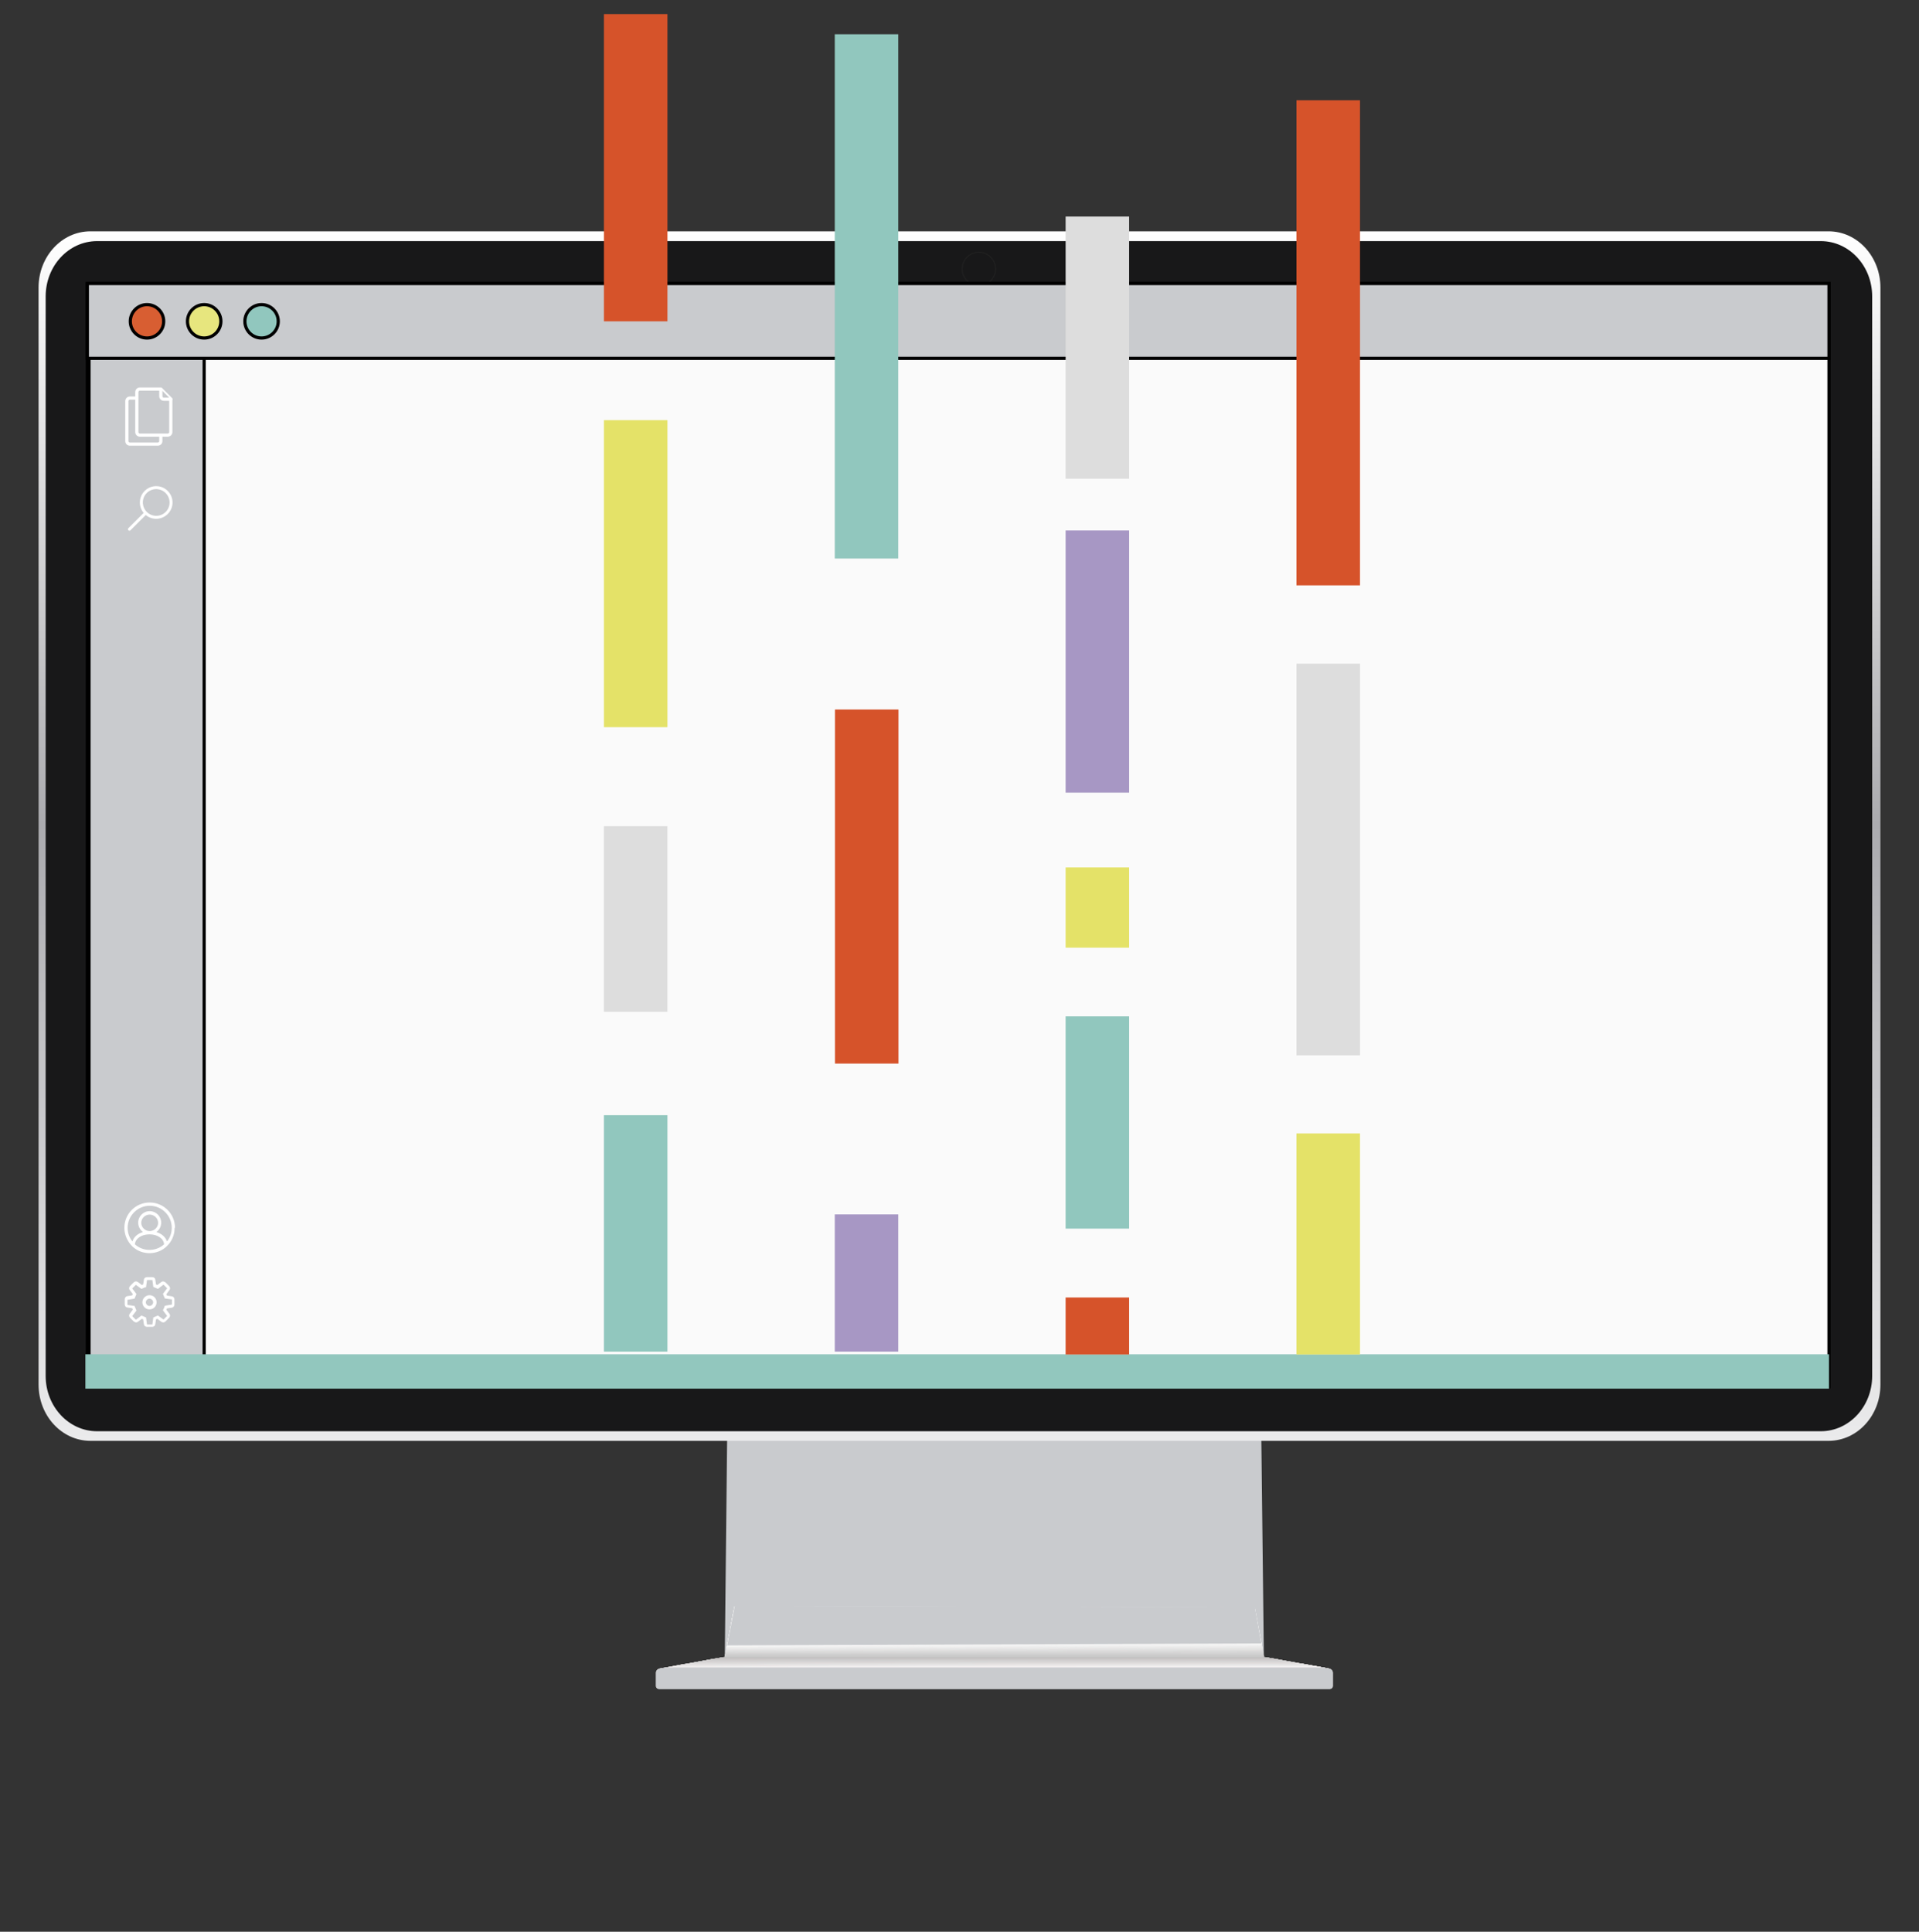 <svg width="150" height="151" viewBox="0 0 150 151" fill="none" xmlns="http://www.w3.org/2000/svg">
<rect x="0" y="0" width="150" height="151" fill="#333333" stroke="none"/>
<g clip-path="url(#clip0_9024_71823)">
<path d="M56.835 112.582H98.595L98.79 129.517H56.655L56.835 112.582Z" fill="#C9CBCE"/>
<path d="M57.135 127.057L56.655 129.517H98.79L97.995 126.907L57.135 127.057Z" fill="#C6C6C6"/>
<path d="M57.135 127.042L56.67 129.502H98.79L97.995 126.892L57.135 127.042Z" fill="#C7C7C7"/>
<path d="M57.135 127.012L56.67 129.487L98.79 129.472L98.01 126.862L57.135 127.012Z" fill="#C8C8C8"/>
<path d="M57.15 126.982L56.67 129.472L98.79 129.457L98.01 126.847L57.15 126.982Z" fill="#C9C9C9"/>
<path d="M57.15 126.952L56.67 129.457L98.775 129.442L98.01 126.817L57.15 126.952Z" fill="#C9C9C9"/>
<path d="M57.15 126.937L56.67 129.442L98.775 129.427L98.01 126.802L57.15 126.937Z" fill="#CACACA"/>
<path d="M57.165 126.907L56.67 129.427L98.775 129.412L98.01 126.772L57.165 126.907Z" fill="#CBCBCB"/>
<path d="M57.165 126.877L56.685 129.412L98.775 129.382L98.01 126.757L57.165 126.877Z" fill="#CCCCCC"/>
<path d="M57.165 126.847L56.685 129.397L98.76 129.367L98.01 126.727L57.165 126.847Z" fill="#CDCDCD"/>
<path d="M57.18 126.817L56.685 129.382L98.76 129.352L98.01 126.712L57.18 126.817Z" fill="#CECDCD"/>
<path d="M57.18 126.802L56.685 129.352L98.76 129.337L98.01 126.682L57.18 126.802Z" fill="#CECECE"/>
<path d="M57.18 126.772L56.685 129.337L98.76 129.322L98.01 126.667L57.18 126.772Z" fill="#CFCFCF"/>
<path d="M57.195 126.742L56.7 129.322L98.76 129.292L98.01 126.637L57.195 126.742Z" fill="#D0D0D0"/>
<path d="M57.195 126.712L56.7 129.307L98.745 129.277L98.025 126.622L57.195 126.712Z" fill="#D1D1D1"/>
<path d="M57.195 126.682L56.7 129.292L98.745 129.262L98.025 126.592L57.195 126.682Z" fill="#D2D1D1"/>
<path d="M57.21 126.667L56.7 129.277L98.745 129.247L98.025 126.577L57.21 126.667Z" fill="#D2D2D2"/>
<path d="M57.21 126.637L56.7 129.262L98.745 129.232L98.025 126.562L57.21 126.637Z" fill="#D3D3D3"/>
<path d="M57.21 126.607L56.715 129.247L98.73 129.202L98.025 126.532L57.21 126.607Z" fill="#D4D4D4"/>
<path d="M57.225 126.577L56.715 129.232L98.73 129.187L98.025 126.517L57.225 126.577Z" fill="#D5D5D5"/>
<path d="M57.225 126.547L56.715 129.217L98.73 129.172L98.025 126.487L57.225 126.547Z" fill="#D6D6D6"/>
<path d="M57.225 126.532L56.715 129.202L98.73 129.157L98.025 126.472L57.225 126.532Z" fill="#D7D6D6"/>
<path d="M57.24 126.502L56.715 129.187L98.73 129.142L98.025 126.442L57.24 126.502Z" fill="#D8D7D7"/>
<path d="M57.24 126.472L56.73 129.172L98.715 129.112L98.025 126.427L57.24 126.472Z" fill="#D8D8D8"/>
<path d="M57.255 126.442L56.73 129.157L98.715 129.097L98.04 126.397L57.255 126.442Z" fill="#D9D9D9"/>
<path d="M57.255 126.427L56.73 129.142L98.715 129.082L98.04 126.382L57.255 126.427Z" fill="#DADADA"/>
<path d="M57.255 126.397L56.73 129.127L98.715 129.067L98.04 126.352L57.255 126.397Z" fill="#DBDBDB"/>
<path d="M57.27 126.367L56.73 129.112L98.7 129.052L98.04 126.337L57.27 126.367Z" fill="#DCDCDB"/>
<path d="M57.27 126.337L56.745 129.097L98.7 129.022L98.04 126.307L57.27 126.337Z" fill="#DDDCDC"/>
<path d="M57.27 126.307L56.745 129.082L98.7 129.007L98.04 126.292L57.27 126.307Z" fill="#DEDDDD"/>
<path d="M57.285 126.292L56.745 129.067L98.7 128.992L98.04 126.262L57.285 126.292Z" fill="#DFDEDE"/>
<path d="M57.285 126.262L56.745 129.052L98.7 128.977L98.04 126.247L57.285 126.262Z" fill="#DFDFDF"/>
<path d="M57.285 126.232L56.745 129.037L98.685 128.962L98.04 126.217L57.285 126.232Z" fill="#E0E0E0"/>
<path d="M57.3 126.202L56.76 129.022L98.685 128.932L98.04 126.202H57.3Z" fill="#E1E1E1"/>
<path d="M57.3 126.172L56.76 129.007L98.685 128.917L98.04 126.172H57.3Z" fill="#E2E2E2"/>
<path d="M57.3 126.157L56.76 128.992L98.685 128.902L98.055 126.157H57.3Z" fill="#E3E3E2"/>
<path d="M57.315 126.127L56.76 128.977L98.685 128.887L98.055 126.127H57.315Z" fill="#E4E3E3"/>
<path d="M57.315 126.097L56.76 128.962L98.67 128.872L98.055 126.112L57.315 126.097Z" fill="#E5E4E4"/>
<path d="M57.315 126.067L56.775 128.947L98.67 128.842L98.055 126.082L57.315 126.067Z" fill="#E5E5E5"/>
<path d="M57.33 126.037L56.775 128.932L98.67 128.827L98.055 126.067L57.33 126.037Z" fill="#E6E6E6"/>
<path d="M57.33 126.022L56.775 128.917L98.67 128.812L98.055 126.037L57.33 126.022Z" fill="#E7E7E7"/>
<path d="M57.33 125.992L56.775 128.902L98.655 128.797L98.055 126.022L57.33 125.992Z" fill="#E8E8E8"/>
<path d="M57.345 125.962L56.775 128.887L98.655 128.782L98.055 126.007L57.345 125.962Z" fill="#E9E9E9"/>
<path d="M57.345 125.932L56.79 128.872L98.655 128.752L98.055 125.977L57.345 125.932Z" fill="#EAEAEA"/>
<path d="M57.345 125.917L56.79 128.857L98.655 128.737L98.055 125.962L57.345 125.917Z" fill="#EBEAEA"/>
<path d="M57.36 125.887L56.79 128.842L98.655 128.722L98.07 125.932L57.36 125.887Z" fill="#ECEBEB"/>
<path d="M57.36 125.857L56.79 128.827L98.64 128.707L98.07 125.917L57.36 125.857Z" fill="#ECECEC"/>
<path d="M57.36 125.827L56.79 128.812L98.64 128.677L98.07 125.887L57.36 125.827Z" fill="#EDEDED"/>
<path d="M57.375 125.797L56.805 128.782L98.64 128.662L98.07 125.872L57.375 125.797Z" fill="#EEEEEE"/>
<path d="M57.375 125.782L56.805 128.767L98.64 128.647L98.07 125.842L57.375 125.782Z" fill="#EFEFEF"/>
<path d="M57.375 125.752L56.805 128.752L98.625 128.632L98.07 125.827L57.375 125.752Z" fill="#F0F0F0"/>
<path d="M57.39 125.722L56.805 128.737L98.625 128.617L98.07 125.797L57.39 125.722Z" fill="#F1F1F1"/>
<path d="M57.39 125.692L56.805 128.722L98.625 128.587L98.07 125.782L57.39 125.692Z" fill="#F2F2F1"/>
<path d="M57.39 125.662L56.82 128.707L98.625 128.572L98.07 125.752L57.39 125.662Z" fill="#F3F2F2"/>
<path d="M57.405 125.647L56.82 128.692L98.625 128.557L98.07 125.737L57.405 125.647Z" fill="#F4F3F3"/>
<path d="M57.405 125.617L56.82 128.677L98.61 128.542L98.07 125.707L57.405 125.617Z" fill="#F4F4F4"/>
<path d="M57.405 125.587L56.82 128.662L98.61 128.527L98.085 125.692L57.405 125.587Z" fill="#F5F5F5"/>
<path d="M57.42 125.557L56.82 128.647L98.61 128.497L98.085 125.662L57.42 125.557Z" fill="#F6F6F6"/>
<path d="M57.42 125.527L56.835 128.632L98.61 128.482L98.085 125.647L57.42 125.527Z" fill="#F7F7F7"/>
<path d="M57.435 125.512L56.835 128.617L98.595 128.467L98.085 125.617L57.435 125.512Z" fill="#C9CBCE"/>
<path d="M103.905 130.432L98.79 129.517H56.655L51.54 130.432C51.39 130.462 51.27 130.597 51.27 130.762V131.782C51.27 131.917 51.375 132.022 51.51 132.022H103.935C104.07 132.022 104.175 131.917 104.175 131.782V130.762C104.175 130.597 104.055 130.462 103.905 130.432Z" fill="#F6F4F4"/>
<path d="M102.6 130.192L98.79 129.517H56.655L52.86 130.192H102.6Z" fill="#BFBDBD"/>
<path d="M56.58 129.532L55.35 129.757L52.83 130.222H102.63L100.11 129.757L98.88 129.532H98.55H56.58Z" fill="#C0BEBE"/>
<path d="M56.49 129.547L55.275 129.772L52.8 130.252H53.085C53.085 130.252 102.63 130.252 102.645 130.252L100.17 129.772L98.955 129.547H98.625C98.625 129.547 56.505 129.547 56.49 129.547Z" fill="#C1BFBF"/>
<path d="M56.415 129.562L55.215 129.787L52.785 130.267H53.07C53.07 130.267 102.66 130.267 102.675 130.267L100.245 129.787L99.045 129.562H98.715C98.715 129.562 56.445 129.562 56.43 129.562H56.415Z" fill="#C2C0C0"/>
<path d="M56.34 129.577L55.155 129.802L52.755 130.297L53.04 130.312C53.04 130.312 102.675 130.312 102.69 130.297L100.29 129.802L99.105 129.577H98.775C98.775 129.577 56.355 129.577 56.325 129.577H56.34Z" fill="#C3C1C1"/>
<path d="M56.25 129.592L55.08 129.817L52.725 130.312L53.01 130.327C53.01 130.327 102.705 130.327 102.72 130.312L100.365 129.817C100.365 129.817 99.21 129.592 99.195 129.592H98.865C98.865 129.592 56.295 129.592 56.25 129.592Z" fill="#C3C2C2"/>
<path d="M56.175 129.607C56.175 129.607 55.02 129.832 55.02 129.847L52.71 130.357C52.71 130.357 52.98 130.387 52.995 130.387C52.995 130.387 102.735 130.387 102.75 130.357L100.44 129.847C100.44 129.847 99.3 129.622 99.285 129.607H98.955C98.955 129.607 56.235 129.607 56.19 129.607H56.175Z" fill="#C4C2C3"/>
<path d="M56.085 129.622C56.085 129.622 54.945 129.832 54.945 129.862L52.68 130.387C52.68 130.387 52.95 130.417 52.965 130.417C52.965 130.417 102.75 130.417 102.78 130.387L100.515 129.862C100.515 129.862 99.39 129.637 99.375 129.622H99.03C99.03 129.622 56.145 129.622 56.1 129.622H56.085Z" fill="#C5C3C3"/>
<path d="M56.01 129.637C56.01 129.637 54.885 129.847 54.885 129.877L52.65 130.402C52.65 130.402 52.92 130.432 52.935 130.432C52.935 130.432 102.765 130.432 102.795 130.402L100.56 129.877C100.56 129.877 99.45 129.637 99.435 129.637H99.09C99.09 129.637 56.055 129.637 55.995 129.637H56.01Z" fill="#C6C4C4"/>
<path d="M55.935 129.637C55.935 129.637 54.825 129.847 54.825 129.877L52.635 130.417C52.635 130.417 52.905 130.447 52.92 130.447C52.92 130.447 102.795 130.447 102.825 130.417L100.635 129.877C100.635 129.877 99.54 129.637 99.525 129.637H99.18C99.18 129.637 55.995 129.637 55.935 129.637Z" fill="#C7C5C5"/>
<path d="M55.845 129.652C55.845 129.652 54.75 129.862 54.75 129.892L52.605 130.432C52.605 130.432 52.875 130.477 52.89 130.477C52.89 130.477 102.81 130.477 102.855 130.432L100.71 129.892C100.71 129.892 99.645 129.652 99.615 129.652H99.27C99.27 129.652 55.935 129.652 55.86 129.652H55.845Z" fill="#C8C6C6"/>
<path d="M55.77 129.667C55.77 129.667 54.69 129.877 54.69 129.907L52.575 130.462C52.575 130.462 52.83 130.507 52.86 130.507C52.86 130.507 102.825 130.507 102.87 130.462L100.755 129.907C100.755 129.907 99.705 129.667 99.675 129.667H99.33C99.33 129.667 55.845 129.667 55.755 129.667H55.77Z" fill="#C9C7C7"/>
<path d="M55.68 129.682C55.68 129.682 54.615 129.892 54.615 129.922L52.545 130.492C52.545 130.492 52.8 130.537 52.83 130.537C52.83 130.537 102.855 130.537 102.9 130.492L100.83 129.922C100.83 129.922 99.795 129.682 99.765 129.682H99.42C99.42 129.682 55.77 129.667 55.695 129.682H55.68Z" fill="#C9C7C8"/>
<path d="M55.605 129.697C55.605 129.697 54.555 129.907 54.555 129.937L52.53 130.507C52.53 130.507 52.785 130.552 52.815 130.552C52.815 130.552 102.885 130.552 102.93 130.507L100.905 129.937C100.905 129.937 99.885 129.697 99.855 129.697H99.51C99.51 129.697 55.71 129.682 55.62 129.697H55.605Z" fill="#CAC8C8"/>
<path d="M55.53 129.712C55.53 129.712 54.495 129.922 54.495 129.952L52.5 130.537C52.5 130.537 52.755 130.597 52.785 130.597C52.785 130.597 102.9 130.597 102.945 130.537L100.95 129.952C100.95 129.952 99.945 129.712 99.915 129.712H99.555C99.555 129.712 55.605 129.697 55.5 129.712H55.53Z" fill="#CBC9C9"/>
<path d="M55.44 129.727C55.44 129.727 54.42 129.937 54.42 129.967L52.47 130.552C52.47 130.552 52.725 130.612 52.755 130.612C52.755 130.612 102.915 130.612 102.975 130.552L101.025 129.967C101.025 129.967 100.05 129.727 100.005 129.727H99.645C99.645 129.727 55.545 129.712 55.44 129.727Z" fill="#CCCACA"/>
<path d="M55.365 129.742C55.365 129.742 54.36 129.952 54.36 129.997L52.455 130.597C52.455 130.597 52.695 130.657 52.74 130.657C52.74 130.657 102.945 130.657 103.005 130.597L101.1 129.997C101.1 129.997 100.14 129.757 100.095 129.742H99.735C99.735 129.742 55.485 129.727 55.365 129.742Z" fill="#CDCBCB"/>
<path d="M55.275 129.757C55.275 129.757 54.285 129.967 54.285 130.012L52.425 130.627C52.425 130.627 52.665 130.687 52.71 130.687C52.71 130.687 102.96 130.687 103.035 130.627L101.175 130.012C101.175 130.012 100.23 129.772 100.185 129.757L99.825 129.727C99.825 129.727 55.425 129.727 55.29 129.757H55.275Z" fill="#CECCCC"/>
<path d="M55.2 129.772C55.2 129.772 54.225 129.982 54.225 130.027L52.395 130.642C52.395 130.642 52.635 130.717 52.68 130.717C52.68 130.717 102.975 130.717 103.05 130.642L101.22 130.027C101.22 130.027 100.29 129.787 100.245 129.772L99.885 129.742C99.885 129.742 55.32 129.742 55.2 129.772Z" fill="#CECCCD"/>
<path d="M55.11 129.787C55.11 129.787 54.15 129.997 54.15 130.042L52.365 130.672C52.365 130.672 52.605 130.747 52.65 130.747C52.65 130.747 103.005 130.747 103.065 130.672L101.28 130.042C101.28 130.042 100.365 129.802 100.32 129.787L99.96 129.757C99.96 129.757 55.245 129.757 55.11 129.787Z" fill="#CFCDCD"/>
<path d="M55.035 129.802C55.035 129.802 54.09 130.012 54.09 130.057L52.35 130.687C52.35 130.687 52.59 130.762 52.62 130.762C52.62 130.762 103.02 130.762 103.095 130.687L101.355 130.057C101.355 130.057 100.47 129.817 100.41 129.802L100.035 129.772C100.035 129.772 55.17 129.772 55.02 129.802H55.035Z" fill="#D0CECE"/>
<path d="M54.96 129.817C54.96 129.817 54.03 130.027 54.03 130.072L52.32 130.717C52.32 130.717 52.545 130.792 52.59 130.792C52.59 130.792 103.035 130.792 103.11 130.717L101.4 130.072C101.4 130.072 100.53 129.817 100.47 129.817L100.095 129.787C100.095 129.787 55.08 129.787 54.93 129.817H54.96Z" fill="#D1CFCF"/>
<path d="M54.87 129.832C54.87 129.832 53.955 130.042 53.955 130.087L52.29 130.747C52.29 130.747 52.515 130.837 52.56 130.837C52.56 130.837 103.05 130.837 103.14 130.747L101.475 130.087C101.475 130.087 100.62 129.832 100.56 129.832L100.185 129.802C100.185 129.802 55.02 129.802 54.855 129.832H54.87Z" fill="#D2D0D0"/>
<path d="M54.795 129.847C54.795 129.847 53.895 130.042 53.895 130.102L52.275 130.762C52.275 130.762 52.5 130.852 52.545 130.852C52.545 130.852 103.08 130.852 103.17 130.762L101.55 130.102C101.55 130.102 100.71 129.847 100.65 129.847L100.275 129.817C100.275 129.817 54.96 129.817 54.78 129.847H54.795Z" fill="#D3D1D1"/>
<path d="M54.705 129.862C54.705 129.862 53.82 130.057 53.82 130.117L52.245 130.792C52.245 130.792 52.47 130.882 52.515 130.882C52.515 130.882 103.095 130.882 103.185 130.792L101.61 130.117C101.61 130.117 100.785 129.862 100.725 129.862L100.35 129.832C100.35 129.832 54.87 129.832 54.705 129.862Z" fill="#D4D1D2"/>
<path d="M54.63 129.877C54.63 129.877 53.775 130.072 53.775 130.147L52.23 130.822C52.23 130.822 52.455 130.912 52.5 130.912C52.5 130.912 103.125 130.912 103.23 130.822L101.685 130.147C101.685 130.147 100.89 129.892 100.83 129.877L100.455 129.847C100.455 129.847 54.825 129.847 54.645 129.877H54.63Z" fill="#D4D2D3"/>
<path d="M54.555 129.892C54.555 129.892 53.715 130.087 53.715 130.162L52.215 130.852C52.215 130.852 52.425 130.957 52.485 130.957C52.485 130.957 103.17 130.957 103.26 130.852L101.76 130.162C101.76 130.162 100.98 129.907 100.92 129.892L100.53 129.862C100.53 129.862 54.75 129.862 54.555 129.892Z" fill="#D5D3D3"/>
<path d="M54.465 129.907C54.465 129.907 53.64 130.102 53.64 130.177L52.185 130.882C52.185 130.882 52.395 130.987 52.455 130.987C52.455 130.987 103.185 130.987 103.29 130.882L101.835 130.177C101.835 130.177 101.07 129.922 101.01 129.907L100.62 129.877C100.62 129.877 54.69 129.877 54.495 129.907H54.465Z" fill="#D6D4D4"/>
<path d="M54.39 129.922C54.39 129.922 53.58 130.117 53.58 130.192L52.155 130.897C52.155 130.897 52.365 131.002 52.425 131.002C52.425 131.002 103.2 131.002 103.305 130.897L101.88 130.192C101.88 130.192 101.13 129.937 101.07 129.922L100.68 129.892C100.68 129.892 54.6 129.892 54.39 129.922Z" fill="#D7D5D5"/>
<path d="M54.3 129.937C54.3 129.937 53.505 130.132 53.505 130.207L52.125 130.927C52.125 130.927 52.335 131.032 52.395 131.032C52.395 131.032 103.215 131.032 103.32 130.927L101.94 130.207C101.94 130.207 101.22 129.952 101.145 129.937L100.755 129.892C100.755 129.892 54.525 129.892 54.3 129.937Z" fill="#D8D6D6"/>
<path d="M54.225 129.952C54.225 129.952 53.445 130.147 53.445 130.222L52.11 130.942C52.11 130.942 52.32 131.062 52.38 131.062C52.38 131.062 103.245 131.062 103.365 130.942L102.03 130.222C102.03 130.147 101.325 129.967 101.25 129.952L100.86 129.907C100.86 129.907 54.465 129.907 54.24 129.952H54.225Z" fill="#D9D7D7"/>
<path d="M54.15 129.967C54.075 129.967 53.385 130.162 53.385 130.237L52.08 130.972C52.08 130.972 52.275 131.092 52.35 131.092C52.35 131.092 103.26 131.092 103.38 130.972L102.075 130.237C102.075 130.162 101.385 129.982 101.31 129.967L100.92 129.922C100.92 129.922 54.375 129.922 54.15 129.967Z" fill="#DAD8D8"/>
<path d="M54.06 129.982C53.985 129.982 53.31 130.177 53.31 130.252L52.05 131.002C52.05 131.002 52.245 131.122 52.32 131.122C52.32 131.122 103.275 131.122 103.41 131.002L102.15 130.252C102.15 130.177 101.475 129.997 101.4 129.982L101.01 129.937C101.01 129.937 54.315 129.937 54.075 129.982H54.06Z" fill="#DBD8D8"/>
<path d="M53.985 129.997C53.91 129.997 53.25 130.192 53.25 130.267L52.035 131.017C52.035 131.017 52.23 131.137 52.305 131.137C52.305 131.137 103.32 131.137 103.44 131.017L102.225 130.267C102.225 130.177 101.565 130.012 101.49 129.997L101.085 129.952C101.085 129.952 54.24 129.952 53.985 129.997Z" fill="#DBD9D9"/>
<path d="M53.895 130.012C53.805 130.027 53.175 130.207 53.175 130.297L52.005 131.062C52.005 131.062 52.2 131.197 52.275 131.197C52.275 131.197 103.335 131.197 103.455 131.062L102.285 130.297C102.285 130.207 101.655 130.027 101.565 130.012L101.16 129.967C101.16 129.967 54.165 129.967 53.91 130.012H53.895Z" fill="#DCDADA"/>
<path d="M53.82 130.027C53.73 130.042 53.115 130.222 53.115 130.312L51.975 131.077C51.975 131.077 52.17 131.212 52.245 131.212C52.245 131.212 103.35 131.212 103.485 131.077L102.345 130.312C102.345 130.222 101.73 130.042 101.64 130.027L101.235 129.982C101.235 129.982 54.09 129.982 53.82 130.027Z" fill="#DDDBDB"/>
<path d="M53.73 130.042C53.64 130.057 53.04 130.237 53.04 130.327L51.945 131.107C51.945 131.182 52.125 131.242 52.215 131.242C52.215 131.242 103.365 131.242 103.5 131.107L102.405 130.327C102.405 130.237 101.805 130.057 101.715 130.042L101.31 129.997C101.31 129.997 54 129.997 53.73 130.042Z" fill="#DEDCDC"/>
<path d="M53.655 130.057C53.565 130.072 52.98 130.252 52.98 130.342L51.93 131.137C51.93 131.212 52.11 131.272 52.2 131.272C52.2 131.272 103.395 131.272 103.545 131.137L102.495 130.342C102.495 130.252 101.91 130.072 101.82 130.057L101.415 130.012C101.415 130.012 53.955 130.012 53.685 130.057H53.655Z" fill="#DFDDDD"/>
<path d="M53.58 130.057C53.49 130.072 52.92 130.252 52.92 130.342L51.9 131.137C51.9 131.212 52.08 131.287 52.155 131.287C52.155 131.287 103.395 131.287 103.545 131.137L102.525 130.342C102.525 130.252 101.955 130.072 101.865 130.057L101.46 130.012C101.46 130.012 53.85 130.012 53.565 130.057H53.58Z" fill="#E0DEDE"/>
<path d="M53.49 130.072C53.4 130.087 52.845 130.252 52.845 130.357L51.87 131.167C51.87 131.242 52.05 131.317 52.125 131.317C52.125 131.317 103.41 131.317 103.56 131.167L102.585 130.357C102.585 130.252 102.045 130.087 101.94 130.072L101.52 130.027C101.52 130.027 53.76 130.027 53.46 130.072H53.49Z" fill="#E1DEDF"/>
<path d="M53.415 130.087C53.31 130.102 52.785 130.267 52.785 130.372L51.855 131.182C51.855 131.272 52.035 131.332 52.11 131.332C52.11 131.332 103.455 131.332 103.605 131.182L102.675 130.372C102.675 130.267 102.15 130.102 102.045 130.087L101.625 130.027C101.625 130.027 53.715 130.027 53.415 130.087Z" fill="#E2DFDF"/>
<path d="M53.325 130.102C53.22 130.117 52.71 130.282 52.71 130.387L51.81 131.212C51.81 131.302 51.99 131.362 52.065 131.362C52.065 131.362 103.455 131.362 103.605 131.212L102.705 130.387C102.705 130.282 102.195 130.117 102.09 130.102L101.67 130.042C101.67 130.042 53.61 130.042 53.295 130.102H53.325Z" fill="#E2E0E0"/>
<path d="M53.25 130.117C53.145 130.132 52.65 130.297 52.65 130.402L51.795 131.242C51.795 131.332 51.96 131.407 52.05 131.407C52.05 131.407 103.485 131.407 103.65 131.242L102.795 130.402C102.795 130.297 102.3 130.132 102.195 130.117L101.775 130.057C101.775 130.057 53.55 130.057 53.235 130.117H53.25Z" fill="#E3E1E1"/>
<path d="M53.175 130.132C53.07 130.147 52.59 130.312 52.59 130.432L51.78 131.272C51.78 131.362 51.945 131.437 52.035 131.437C52.035 131.437 103.515 131.437 103.68 131.272L102.87 130.432C102.87 130.327 102.39 130.162 102.285 130.132L101.865 130.072C101.865 130.072 53.49 130.072 53.175 130.132Z" fill="#E4E2E2"/>
<path d="M53.085 130.147C52.98 130.162 52.515 130.327 52.515 130.447L51.75 131.302C51.75 131.392 51.915 131.467 52.005 131.467C52.005 131.467 103.53 131.467 103.695 131.302L102.93 130.447C102.93 130.342 102.48 130.177 102.36 130.147L101.94 130.087C101.94 130.087 53.415 130.087 53.085 130.147Z" fill="#E5E3E3"/>
<path d="M53.01 130.162C52.905 130.177 52.455 130.342 52.455 130.462L51.72 131.317C51.72 131.407 51.885 131.482 51.975 131.482C51.975 131.482 103.545 131.482 103.725 131.317L102.99 130.462C102.99 130.342 102.555 130.192 102.435 130.162L102.015 130.102C102.015 130.102 53.34 130.102 52.995 130.162H53.01Z" fill="#E6E4E4"/>
<path d="M52.92 130.177C52.8 130.192 52.38 130.357 52.38 130.477L51.69 131.347C51.69 131.437 51.855 131.527 51.945 131.527C51.945 131.527 103.56 131.527 103.74 131.347L103.05 130.477C103.05 130.357 102.63 130.207 102.51 130.177L102.075 130.117C102.075 130.117 53.25 130.117 52.905 130.177H52.92Z" fill="#E7E5E5"/>
<path d="M52.845 130.192C52.725 130.207 52.32 130.372 52.32 130.492L51.675 131.377C51.675 131.482 51.825 131.557 51.93 131.557C51.93 131.557 103.605 131.557 103.785 131.377L103.14 130.492C103.14 130.372 102.735 130.207 102.615 130.192L102.18 130.132C102.18 130.132 53.19 130.132 52.845 130.192Z" fill="#E8E6E6"/>
<path d="M52.77 130.207C52.65 130.222 52.26 130.387 52.26 130.507L51.645 131.392C51.645 131.497 51.795 131.572 51.9 131.572C51.9 131.572 103.62 131.572 103.8 131.392L103.185 130.507C103.185 130.387 102.795 130.222 102.675 130.207L102.24 130.147C102.24 130.147 53.1 130.147 52.74 130.207H52.77Z" fill="#E9E6E7"/>
<path d="M52.68 130.222C52.56 130.237 52.185 130.402 52.185 130.522L51.615 131.422C51.615 131.527 51.765 131.617 51.87 131.617C51.87 131.617 103.635 131.617 103.815 131.422L103.245 130.522C103.245 130.402 102.885 130.237 102.75 130.222L102.315 130.162C102.315 130.162 53.025 130.162 52.665 130.222H52.68Z" fill="#EAE7E8"/>
<path d="M52.605 130.237C52.485 130.252 52.125 130.417 52.125 130.537L51.6 131.437C51.6 131.542 51.75 131.632 51.855 131.632C51.855 131.632 103.665 131.632 103.86 131.437L103.335 130.537C103.335 130.417 102.99 130.252 102.855 130.237L102.42 130.177C102.42 130.177 52.98 130.177 52.605 130.237Z" fill="#EAE8E9"/>
<path d="M52.515 130.252C52.395 130.282 52.05 130.432 52.05 130.552L51.57 131.467C51.57 131.572 51.72 131.662 51.825 131.662C51.825 131.662 103.68 131.662 103.875 131.467L103.395 130.552C103.395 130.417 103.065 130.267 102.93 130.252L102.495 130.177C102.495 130.177 52.905 130.177 52.515 130.252Z" fill="#EBE9E9"/>
<path d="M52.44 130.267C52.305 130.297 51.99 130.447 51.99 130.567L51.54 131.497C51.54 131.602 51.675 131.692 51.795 131.692C51.795 131.692 103.695 131.692 103.905 131.497L103.455 130.567C103.455 130.432 103.14 130.282 103.005 130.267L102.555 130.192C102.555 130.192 52.815 130.192 52.425 130.267H52.44Z" fill="#ECEAEA"/>
<path d="M52.35 130.282C52.215 130.312 51.93 130.462 51.93 130.597L51.525 131.527C51.525 131.632 51.66 131.737 51.78 131.737C51.78 131.737 103.74 131.737 103.935 131.527L103.53 130.597C103.53 130.462 103.23 130.312 103.11 130.282L102.66 130.207C102.66 130.207 52.755 130.207 52.365 130.282H52.35Z" fill="#EDEBEB"/>
<path d="M52.275 130.297C52.14 130.327 51.87 130.477 51.87 130.612L51.51 131.557C51.51 131.677 51.645 131.767 51.765 131.767C51.765 131.767 103.77 131.767 103.965 131.557L103.605 130.612C103.605 130.477 103.335 130.327 103.2 130.297L102.75 130.222C102.75 130.222 52.695 130.222 52.29 130.297H52.275Z" fill="#EEECEC"/>
<path d="M52.2 130.312C52.065 130.342 51.81 130.477 51.81 130.627L51.48 131.572C51.48 131.692 51.615 131.782 51.735 131.782C51.735 131.782 103.785 131.782 103.995 131.572L103.665 130.627C103.665 130.492 103.41 130.342 103.275 130.312L102.825 130.237C102.825 130.237 52.62 130.237 52.215 130.312H52.2Z" fill="#EFEDED"/>
<path d="M52.11 130.327C51.975 130.357 51.735 130.492 51.735 130.642L51.45 131.602C51.45 131.722 51.585 131.812 51.69 131.812C51.69 131.812 103.785 131.812 103.995 131.602L103.71 130.642C103.71 130.507 103.47 130.357 103.335 130.327L102.885 130.252C102.885 130.252 52.53 130.252 52.11 130.327Z" fill="#F0EEEE"/>
<path d="M52.035 130.342C51.9 130.372 51.675 130.507 51.675 130.657L51.435 131.632C51.435 131.752 51.555 131.857 51.675 131.857C51.675 131.857 103.815 131.857 104.04 131.632L103.8 130.657C103.8 130.507 103.575 130.372 103.44 130.342L102.99 130.267C102.99 130.267 52.485 130.267 52.05 130.342H52.035Z" fill="#F1EFEF"/>
<path d="M51.945 130.357C51.795 130.387 51.6 130.522 51.6 130.672L51.39 131.647C51.39 131.767 51.51 131.872 51.63 131.872C51.63 131.872 103.815 131.872 104.04 131.647L103.83 130.672C103.83 130.522 103.62 130.387 103.485 130.357L103.02 130.282C103.02 130.282 52.365 130.282 51.93 130.357H51.945Z" fill="#F2F0F0"/>
<path d="M51.87 130.372C51.72 130.402 51.54 130.537 51.54 130.687L51.375 131.677C51.375 131.797 51.495 131.902 51.615 131.902C51.615 131.902 103.845 131.902 104.07 131.677L103.905 130.687C103.905 130.537 103.725 130.402 103.575 130.372L103.11 130.297C103.11 130.297 52.29 130.297 51.855 130.372H51.87Z" fill="#F3F0F1"/>
<path d="M51.795 130.387C51.645 130.417 51.48 130.552 51.48 130.702L51.36 131.692C51.36 131.812 51.48 131.917 51.6 131.917C51.6 131.917 103.89 131.917 104.115 131.692L103.995 130.702C103.995 130.552 103.83 130.402 103.68 130.387L103.215 130.312C103.215 130.312 52.245 130.312 51.795 130.387Z" fill="#F4F1F2"/>
<path d="M51.705 130.402C51.555 130.432 51.405 130.567 51.405 130.717L51.33 131.722C51.33 131.857 51.45 131.962 51.57 131.962C51.57 131.962 103.905 131.962 104.13 131.722L104.055 130.717C104.055 130.567 103.905 130.417 103.755 130.402L103.29 130.327C103.29 130.327 52.17 130.327 51.72 130.402H51.705Z" fill="#F4F2F2"/>
<path d="M51.63 130.417C51.48 130.447 51.345 130.582 51.345 130.747L51.3 131.752C51.3 131.887 51.405 131.992 51.54 131.992C51.54 131.992 103.92 131.992 104.16 131.752L104.115 130.747C104.115 130.597 103.98 130.447 103.83 130.417L103.365 130.342C103.365 130.342 52.095 130.342 51.63 130.417Z" fill="#F5F3F3"/>
<path d="M103.905 130.432L103.44 130.342H52.02L51.555 130.432C51.405 130.462 51.285 130.597 51.285 130.762V131.782C51.285 131.917 51.39 132.022 51.525 132.022H103.95C104.085 132.022 104.19 131.917 104.19 131.782V130.762C104.19 130.597 104.07 130.462 103.92 130.432H103.905Z" fill="#C9CBCE"/>
<path d="M142.935 18.082H7.065C4.83 18.082 3.015 20.047 3.015 22.477V108.232C3.015 110.662 4.83 112.627 7.065 112.627H142.935C145.17 112.627 146.985 110.662 146.985 108.232V22.477C146.985 20.047 145.17 18.082 142.935 18.082Z" fill="url(#paint0_linear_9024_71823)"/>
<path d="M142.32 18.847H7.59C5.37 18.847 3.57 20.782 3.57 23.167V107.557C3.57 109.942 5.37 111.877 7.59 111.877H142.32C144.54 111.877 146.34 109.942 146.34 107.557V23.167C146.34 20.782 144.54 18.847 142.32 18.847Z" fill="#181819"/>
<path d="M76.515 22.327C77.236 22.327 77.82 21.742 77.82 21.022C77.82 20.301 77.236 19.717 76.515 19.717C75.794 19.717 75.21 20.301 75.21 21.022C75.21 21.742 75.794 22.327 76.515 22.327Z" stroke="#212121" stroke-width="0.07" stroke-miterlimit="10"/>
<path d="M6.825 108.397H142.965V22.177H6.825V108.397Z" fill="#FAFAFA" stroke="black" stroke-width="0.25" stroke-miterlimit="10"/>
<path d="M6.96 108.397H15.96L15.96 27.937H6.96L6.96 108.397Z" fill="#C9CBCE" stroke="black" stroke-width="0.25" stroke-miterlimit="10"/>
<path d="M6.825 28.012L142.965 28.012V22.162L6.825 22.162V28.012Z" fill="#C9CBCE" stroke="black" stroke-width="0.25" stroke-miterlimit="10"/>
<path d="M19.14 25.117C19.14 25.837 19.725 26.422 20.445 26.422C21.165 26.422 21.75 25.837 21.75 25.117C21.75 24.397 21.165 23.812 20.445 23.812C19.725 23.812 19.14 24.397 19.14 25.117Z" fill="#91C7BE" stroke="black" stroke-width="0.25" stroke-miterlimit="10"/>
<path d="M14.655 25.117C14.655 25.837 15.24 26.422 15.96 26.422C16.68 26.422 17.265 25.837 17.265 25.117C17.265 24.397 16.68 23.812 15.96 23.812C15.24 23.812 14.655 24.397 14.655 25.117Z" fill="#E7E67E" stroke="black" stroke-width="0.25" stroke-miterlimit="10"/>
<path d="M10.185 25.117C10.185 25.837 10.77 26.422 11.49 26.422C12.21 26.422 12.795 25.837 12.795 25.117C12.795 24.397 12.21 23.812 11.49 23.812C10.77 23.812 10.185 24.397 10.185 25.117Z" fill="#D85E32" stroke="black" stroke-width="0.25" stroke-miterlimit="10"/>
<path d="M12.57 31.912V34.477C12.57 34.612 12.465 34.717 12.33 34.717H10.155C10.02 34.717 9.915 34.612 9.915 34.477V31.357C9.915 31.222 10.02 31.117 10.155 31.117H11.79L12.57 31.897V31.912Z" fill="#C9CBCE" stroke="white" stroke-width="0.25" stroke-linecap="round" stroke-linejoin="round"/>
<path d="M11.79 31.132V31.672C11.79 31.807 11.895 31.912 12.03 31.912H12.57" fill="#C9CBCE"/>
<path d="M11.79 31.132V31.672C11.79 31.807 11.895 31.912 12.03 31.912H12.57" stroke="white" stroke-width="0.25" stroke-linecap="round" stroke-linejoin="round"/>
<path d="M13.35 31.207V33.772C13.35 33.907 13.245 34.012 13.11 34.012H10.935C10.8 34.012 10.695 33.907 10.695 33.772V30.652C10.695 30.517 10.8 30.412 10.935 30.412H12.57L13.35 31.192V31.207Z" fill="#C9CBCE" stroke="white" stroke-width="0.25" stroke-linecap="round" stroke-linejoin="round"/>
<path d="M12.57 30.427V30.966C12.57 31.102 12.675 31.206 12.81 31.206H13.35" fill="#C9CBCE"/>
<path d="M12.57 30.427V30.966C12.57 31.102 12.675 31.206 12.81 31.206H13.35" stroke="white" stroke-width="0.25" stroke-linecap="round" stroke-linejoin="round"/>
<path d="M13.68 95.977C13.68 94.882 12.795 93.997 11.7 93.997C10.605 93.997 9.72 94.882 9.72 95.977C9.72 96.532 9.96 97.042 10.32 97.402C10.32 97.402 10.335 97.417 10.35 97.432C10.695 97.762 11.175 97.957 11.685 97.957C12.195 97.957 12.675 97.762 13.02 97.432C13.02 97.432 13.035 97.417 13.05 97.402C13.425 97.042 13.65 96.547 13.65 95.977H13.68ZM11.7 94.252C12.66 94.252 13.425 95.032 13.425 95.977C13.425 96.382 13.29 96.757 13.05 97.042C12.945 96.697 12.63 96.427 12.225 96.307C12.45 96.142 12.6 95.872 12.6 95.572C12.6 95.077 12.195 94.672 11.7 94.672C11.205 94.672 10.8 95.077 10.8 95.572C10.8 95.872 10.95 96.142 11.175 96.307C10.755 96.427 10.455 96.697 10.35 97.042C10.11 96.742 9.975 96.382 9.975 95.977C9.975 95.032 10.755 94.252 11.7 94.252ZM11.04 95.587C11.04 95.227 11.34 94.942 11.7 94.942C12.06 94.942 12.36 95.242 12.36 95.587C12.36 95.932 12.06 96.232 11.7 96.232C11.34 96.232 11.04 95.932 11.04 95.587ZM10.545 97.267C10.575 96.817 11.055 96.487 11.685 96.487C12.315 96.487 12.795 96.817 12.825 97.267C12.525 97.537 12.12 97.702 11.685 97.702C11.25 97.702 10.845 97.537 10.545 97.267Z" fill="white"/>
<path d="M13.44 101.332L13.05 101.272C13.05 101.272 13.02 101.197 13.005 101.167L13.245 100.837C13.32 100.747 13.305 100.612 13.215 100.522L12.93 100.237C12.93 100.237 12.81 100.162 12.75 100.162C12.705 100.162 12.66 100.177 12.615 100.207L12.3 100.447C12.3 100.447 12.225 100.417 12.195 100.402L12.135 100.012C12.12 99.892 12.015 99.832 11.895 99.832H11.49C11.37 99.832 11.265 99.907 11.25 100.012L11.19 100.402C11.19 100.402 11.115 100.432 11.085 100.447L10.77 100.207C10.77 100.207 10.68 100.162 10.635 100.162C10.575 100.162 10.5 100.192 10.455 100.237L10.17 100.522C10.08 100.612 10.065 100.747 10.14 100.837L10.38 101.152C10.38 101.152 10.35 101.227 10.335 101.257L9.945 101.317C9.84 101.332 9.75 101.437 9.75 101.557V101.962C9.75 102.082 9.825 102.187 9.945 102.202L10.335 102.262C10.335 102.262 10.365 102.337 10.38 102.367L10.14 102.697C10.065 102.787 10.08 102.922 10.17 103.012L10.455 103.297C10.455 103.297 10.575 103.372 10.635 103.372C10.68 103.372 10.725 103.357 10.77 103.327L11.085 103.087C11.085 103.087 11.16 103.117 11.19 103.132L11.25 103.522C11.265 103.642 11.37 103.717 11.49 103.717H11.895C12.015 103.717 12.12 103.642 12.135 103.522L12.195 103.132C12.195 103.132 12.27 103.102 12.3 103.087L12.615 103.327C12.615 103.327 12.705 103.372 12.75 103.372C12.81 103.372 12.885 103.342 12.93 103.297L13.215 103.012C13.305 102.922 13.32 102.787 13.245 102.697L13.005 102.382C13.005 102.382 13.035 102.307 13.05 102.277L13.44 102.217C13.545 102.202 13.635 102.097 13.635 101.977V101.572C13.635 101.452 13.56 101.347 13.44 101.332ZM13.44 101.977H13.425L12.885 102.067L12.855 102.142C12.855 102.142 12.81 102.292 12.765 102.352L12.735 102.427L13.065 102.862L12.78 103.147L12.345 102.832L12.27 102.862C12.27 102.862 12.135 102.922 12.06 102.952L11.985 102.982L11.91 103.537H11.49L11.415 102.982L11.34 102.952C11.34 102.952 11.19 102.892 11.13 102.862L11.055 102.832L10.62 103.162L10.335 102.877L10.665 102.442L10.635 102.367C10.635 102.367 10.575 102.232 10.545 102.157L10.515 102.082L9.975 102.007H9.96V101.602H9.975L10.515 101.512L10.545 101.437C10.545 101.437 10.605 101.287 10.635 101.227L10.665 101.152L10.335 100.717L10.62 100.432L11.055 100.747L11.13 100.717C11.13 100.717 11.265 100.657 11.34 100.627H11.415L11.49 100.057H11.91L11.985 100.597L12.06 100.627C12.06 100.627 12.21 100.687 12.27 100.717L12.345 100.747L12.78 100.417L13.065 100.702L12.735 101.137L12.765 101.212C12.765 101.212 12.825 101.347 12.855 101.422L12.885 101.497L13.425 101.572H13.44V101.977Z" fill="white"/>
<path d="M11.685 101.317C11.43 101.317 11.205 101.527 11.205 101.797C11.205 102.067 11.415 102.277 11.685 102.277C11.955 102.277 12.165 102.067 12.165 101.797C12.165 101.527 11.955 101.317 11.685 101.317V101.317ZM11.685 102.157C11.49 102.157 11.325 101.992 11.325 101.797C11.325 101.602 11.49 101.437 11.685 101.437C11.88 101.437 12.045 101.602 12.045 101.797C12.045 101.992 11.88 102.157 11.685 102.157V102.157Z" stroke="white" stroke-width="0.15" stroke-miterlimit="10"/>
<path d="M6.675 108.547L142.965 108.547V105.862L6.675 105.862V108.547Z" fill="#92C7BE"/>
<path d="M10.943 39.109C10.895 39.484 11.01 39.832 11.228 40.094L10.036 41.285C9.926 41.395 10.092 41.559 10.2 41.449L11.392 40.258C11.653 40.476 12.002 40.592 12.377 40.543C12.926 40.472 13.378 40.041 13.469 39.494C13.614 38.622 12.866 37.874 11.993 38.018C11.446 38.107 11.013 38.559 10.941 39.108L10.943 39.109ZM13.252 39.184C13.309 39.836 12.77 40.376 12.116 40.318C11.618 40.275 11.212 39.869 11.169 39.372C11.112 38.719 11.651 38.181 12.305 38.237C12.802 38.28 13.209 38.687 13.252 39.184Z" fill="white"/>
<path d="M47.205 105.652V87.172H52.17V105.652" fill="#91C7BE"/>
<path d="M52.17 1.102V25.117H47.205V1.102" fill="#D6532A"/>
<path d="M47.205 64.582V79.087H52.17V64.582H47.205Z" fill="#DDDDDD"/>
<path d="M65.25 105.652V94.927H70.215V105.652" fill="#A797C4"/>
<path d="M70.215 2.677V43.657H65.25V2.677" fill="#91C7BE"/>
<path d="M65.265 55.462V83.137H70.23V55.462H65.265Z" fill="#D6532A"/>
<path d="M83.295 105.877V101.422H88.26V105.877" fill="#D6532A"/>
<path d="M88.26 16.927V37.417H83.295V16.927" fill="#DDDDDD"/>
<path d="M83.295 79.447V96.037H88.26V79.447H83.295Z" fill="#91C7BE"/>
<path d="M101.34 105.877V88.597H106.305V105.877" fill="#E4E268"/>
<path d="M106.305 7.837V45.757H101.34V7.837" fill="#D6532A"/>
<path d="M101.34 51.877V82.492H106.305V51.877H101.34Z" fill="#DDDDDD"/>
<path d="M52.17 32.842V56.842H47.205V32.842" fill="#E4E268"/>
<path d="M88.26 41.467V61.957H83.295V41.467" fill="#A797C4"/>
<path d="M83.295 67.807V74.077H88.26V67.807H83.295Z" fill="#E4E268"/>
</g>
<defs>
<linearGradient id="paint0_linear_9024_71823" x1="75" y1="112.627" x2="75" y2="18.082" gradientUnits="userSpaceOnUse">
<stop stop-color="#EBEBEC"/>
<stop offset="0.51" stop-color="#ABABAF"/>
<stop offset="0.66" stop-color="#C6C6C8"/>
<stop offset="1" stop-color="white"/>
</linearGradient>
<clipPath id="clip0_9024_71823">
<rect width="150" height="150" fill="white" transform="translate(0 0.052)"/>
</clipPath>
</defs>
</svg>
